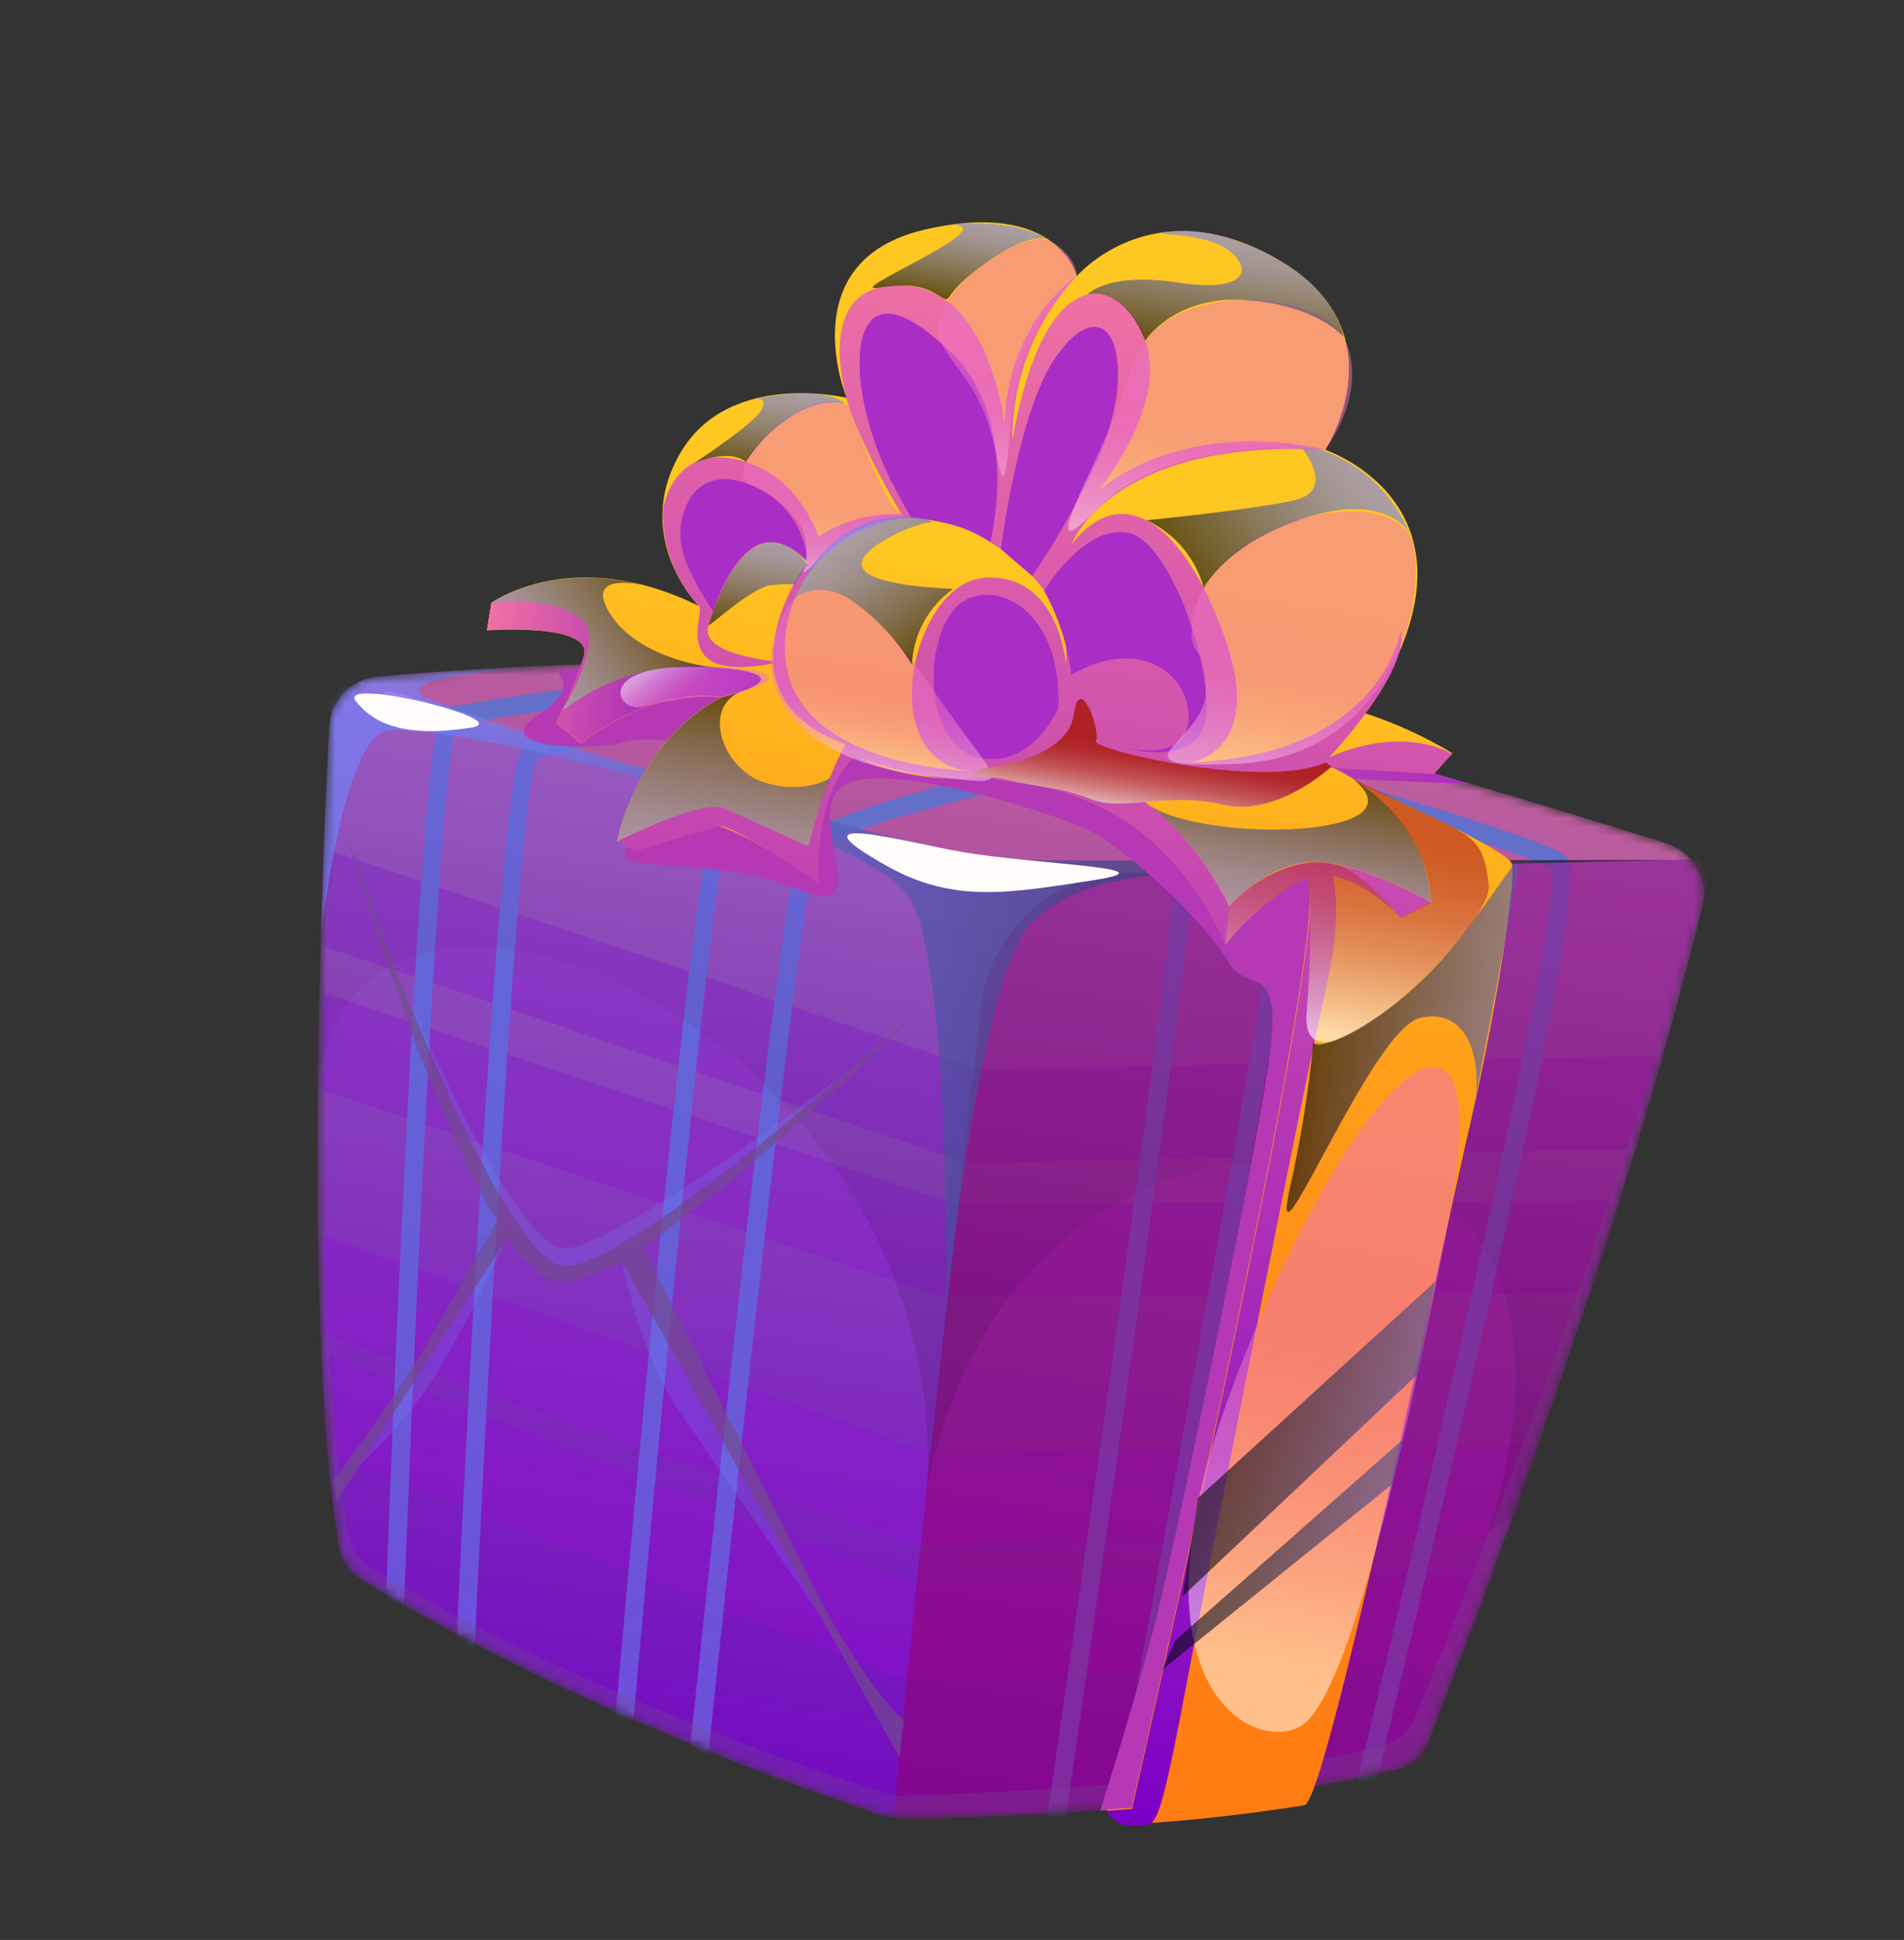 <svg width="213" height="217" viewBox="0 0 213 217" fill="none" xmlns="http://www.w3.org/2000/svg">
<rect x="0" y="0" width="213" height="217" fill="#333333" stroke="none"/>
<g clip-path="url(#clip0_4586_11287)">
<path d="M99.342 96.882C105.901 100.596 111.363 99.512 119.531 98.178C127.7 96.844 113.742 96.639 106.421 95.35C100.982 94.387 89.142 91.088 99.342 96.882Z" fill="#FFDBFB"/>
<path d="M43.029 77.793C41.74 75.755 55.526 81.346 51.74 81.21C47.955 81.074 44.619 80.323 43.029 77.793Z" fill="#FFDBFB"/>
<mask id="mask0_4586_11287" style="mask-type:luminance" maskUnits="userSpaceOnUse" x="35" y="74" width="156" height="130">
<path d="M36.835 81.436C36.029 97.814 33.88 147.423 37.859 172.728C37.997 173.568 38.316 174.369 38.794 175.074C39.271 175.779 39.896 176.372 40.625 176.813C47.088 180.797 66.704 192.121 96.516 202.385C98.812 203.162 101.228 203.524 103.651 203.454C113.21 203.201 139.1 202.14 155.868 198.04C156.771 197.829 157.61 197.403 158.314 196.799C159.017 196.195 159.564 195.43 159.909 194.569C164.246 183.436 181.45 138.428 190.377 101.578C190.771 100.115 190.588 98.557 189.867 97.225C189.146 95.892 187.941 94.887 186.501 94.416C174.534 90.663 143.763 81.227 116.575 74.876L115.544 74.71C110.665 74.471 73.843 72.835 42.181 75.712C40.74 75.838 39.398 76.493 38.411 77.549C37.424 78.606 36.863 79.991 36.835 81.436Z" fill="white"/>
</mask>
<g mask="url(#mask0_4586_11287)">
<g opacity="0.75">
<path d="M36.839 81.411C36.022 97.787 33.885 147.388 37.853 172.69C37.996 173.533 38.319 174.336 38.799 175.043C39.28 175.751 39.907 176.346 40.639 176.789C47.284 180.887 67.803 192.706 98.954 203.134C99.596 203.359 100.273 203.469 100.953 203.457C106.87 203.356 137.051 202.576 155.875 197.994C156.78 197.779 157.619 197.349 158.323 196.742C159.027 196.134 159.574 195.366 159.918 194.502C164.269 183.35 181.458 138.371 190.384 101.532C190.78 100.066 190.598 98.504 189.875 97.169C189.152 95.834 187.943 94.827 186.499 94.358C174.523 90.593 143.772 81.16 116.588 74.853L115.557 74.686C110.656 74.454 73.856 72.811 42.205 75.69C40.761 75.811 39.414 76.463 38.422 77.519C37.431 78.576 36.867 79.963 36.839 81.411Z" fill="url(#paint0_linear_4586_11287)"/>
<mask id="mask1_4586_11287" style="mask-type:luminance" maskUnits="userSpaceOnUse" x="35" y="74" width="156" height="130">
<path d="M36.839 81.401C36.022 97.777 33.885 147.378 37.853 172.681C37.996 173.524 38.319 174.326 38.799 175.033C39.28 175.741 39.907 176.336 40.639 176.779C47.284 180.878 67.803 192.696 98.954 203.124C99.596 203.35 100.273 203.459 100.953 203.447C106.87 203.346 137.051 202.566 155.875 197.984C156.78 197.769 157.619 197.34 158.323 196.732C159.027 196.124 159.574 195.356 159.918 194.492C164.269 183.341 181.458 138.361 190.384 101.522C190.78 100.056 190.598 98.494 189.875 97.159C189.152 95.824 187.943 94.817 186.499 94.348C174.523 90.583 143.772 81.15 116.588 74.843L115.557 74.676C110.656 74.445 73.856 72.801 42.205 75.68C40.761 75.801 39.414 76.453 38.422 77.51C37.431 78.566 36.867 79.953 36.839 81.401Z" fill="white"/>
</mask>
<g mask="url(#mask1_4586_11287)">
<g style="mix-blend-mode:screen" opacity="0.51">
<path d="M101.246 187.635C100.408 187.498 99.587 187.273 98.796 186.964L28.583 159.511L32.366 149.843L102.582 177.276C102.783 177.351 102.997 177.386 103.211 177.378L182.432 175.133C182.804 175.122 183.16 174.983 183.44 174.739C183.721 174.496 183.908 174.162 183.97 173.796C184.01 173.565 183.997 173.329 183.932 173.104C183.868 172.88 183.754 172.673 183.598 172.498C183.45 172.317 183.261 172.172 183.048 172.075C182.834 171.978 182.601 171.932 182.367 171.94L104.088 172.803C102.66 172.831 101.239 172.602 99.893 172.125L25.945 145.538C23.122 144.538 20.777 142.514 19.377 139.866C17.977 137.219 17.624 134.141 18.388 131.245L21.413 119.594C21.831 118.007 22.569 116.523 23.582 115.232C24.594 113.94 25.86 112.87 27.301 112.086C28.746 111.304 30.336 110.827 31.972 110.684C33.609 110.541 35.257 110.735 36.816 111.255L106.443 134.542C106.61 134.596 106.784 134.624 106.958 134.626L192.555 134.289C192.964 134.287 193.357 134.129 193.652 133.846C193.948 133.563 194.124 133.178 194.144 132.769L194.276 129.988C194.286 129.769 194.251 129.55 194.173 129.345C194.095 129.14 193.976 128.952 193.823 128.795C193.67 128.638 193.487 128.513 193.284 128.429C193.081 128.345 192.863 128.304 192.644 128.307L110.109 130.048C108.707 130.07 107.311 129.844 105.987 129.382L23.965 101.712L27.289 91.875L109.349 119.572C109.525 119.632 109.71 119.662 109.895 119.661L192.43 117.92C194.072 117.886 195.703 118.19 197.223 118.814C198.742 119.437 200.117 120.365 201.263 121.542C202.408 122.719 203.3 124.119 203.882 125.654C204.464 127.19 204.724 128.829 204.646 130.469L204.524 133.252C204.384 136.317 203.073 139.212 200.862 141.339C198.651 143.467 195.709 144.665 192.64 144.688L107.054 145.026C105.744 145.036 104.44 144.825 103.2 144.403L33.576 121.094C33.368 121.027 33.149 121.002 32.931 121.021C32.713 121.041 32.502 121.104 32.309 121.207C32.117 121.312 31.947 121.455 31.812 121.627C31.677 121.8 31.578 121.999 31.523 122.212L28.447 133.855C28.343 134.242 28.39 134.654 28.578 135.008C28.766 135.362 29.081 135.632 29.46 135.763L103.422 162.332C103.601 162.393 103.789 162.423 103.978 162.422L182.199 161.591C185.377 161.529 188.45 162.731 190.742 164.934C193.033 167.137 194.356 170.16 194.419 173.338C194.481 176.516 193.279 179.588 191.076 181.88C188.873 184.172 185.85 185.494 182.672 185.557L103.499 187.767C102.745 187.796 101.991 187.752 101.246 187.635Z" fill="#B500E0"/>
</g>
<g style="mix-blend-mode:screen">
<path d="M115.459 214.665L115.729 212.996C122.257 168.482 131.778 101.071 131.288 97.756C130.798 94.441 123.794 88.698 120.695 86.41C107.118 89.281 92.539 93.312 91.339 95.181C89.762 98.394 82.592 163.563 78.173 206.545L78.043 207.804L67.747 204.638L67.818 203.803C70.066 177.729 77.644 92.237 80.389 89.646C82.886 87.279 101.85 82.878 108.873 81.306L107.617 80.045C85.55 80.942 61.839 83.042 60.035 85.045C57.995 88.575 54.404 154.238 52.499 197.499L52.43 198.905L42.536 195.413L42.565 194.646C42.61 194.367 43.575 165.823 44.912 137.592C47.703 79.626 48.954 79.341 50.201 79.088C53.006 78.484 91.545 72.9 93.179 72.668L93.481 74.726C93.092 74.779 56.067 80.153 51.038 81.042C49.058 86.75 46.189 150.89 44.672 193.908L50.504 195.908C51.433 174.781 55.492 87.177 58.451 83.658C61.539 79.927 100.266 78.223 108.024 77.922L108.492 77.903L112.965 82.549L111.146 82.942C100.734 85.204 83.626 89.44 81.795 91.153C79.918 94.456 73.687 159.638 69.924 203.139L76.2 205.073C78.364 184.357 87.435 97.415 89.594 94.063C91.887 90.479 115.927 85.291 120.721 84.289L121.181 84.194L121.548 84.475C122.672 85.302 132.541 92.682 133.308 97.427C134.002 101.769 120.517 194.427 118.024 211.622L123.248 209.854C130.328 171.87 143.506 99.889 143.486 95.043C143.472 90.483 132.309 84.956 128.001 83.213L128.675 81.207C133.03 82.397 171.294 92.907 174.932 95.588C175.971 96.359 177.771 97.655 163.973 157.183C157.249 186.289 149.986 215.455 149.917 215.75L147.885 215.242C159.016 170.511 174.932 102.589 173.517 97.147C170.833 95.497 153.339 90.28 137.956 85.943C141.867 88.436 145.494 91.645 145.547 94.985C145.588 101.273 125.998 206.322 125.158 210.797L125.061 211.395L115.459 214.665Z" fill="#7483FB"/>
</g>
</g>
</g>
<path style="mix-blend-mode:multiply" opacity="0.33" d="M191.658 96.075L111.496 97.987L37.164 76.266C37.164 76.266 32.832 146.186 38.298 175.379C38.298 175.379 60.95 190.62 99.921 203.57C99.921 203.57 112.219 203.443 126.568 202.272C137.639 201.365 149.972 199.847 158.834 197.293C158.834 197.293 181.959 139.271 191.643 96.104L191.658 96.075Z" fill="url(#paint1_linear_4586_11287)"/>
<g style="mix-blend-mode:multiply" opacity="0.48">
<path d="M191.659 96.074L126.01 97.636C121.953 97.763 118.077 99.347 115.093 102.098C112.108 104.849 110.214 108.583 109.756 112.616C107.221 134.129 102.67 173.864 99.926 203.539C99.926 203.539 112.224 203.411 126.574 202.241C137.644 201.333 149.977 199.816 158.839 197.261C158.839 197.261 181.966 139.23 191.649 96.072L191.659 96.074Z" fill="#970060"/>
</g>
<g style="mix-blend-mode:multiply" opacity="0.29">
<path d="M186.49 94.422C182.827 93.269 177.429 91.593 170.843 89.62C177.347 91.58 182.743 93.266 186.365 94.412C187.803 94.872 189.001 95.881 189.7 97.22C190.398 98.558 190.54 100.118 190.095 101.561C180.451 137.809 162.75 181.373 158.33 192.037C157.973 192.869 157.425 193.605 156.731 194.186C156.036 194.766 155.214 195.175 154.332 195.378C136.007 199.818 106.59 200.711 100.826 200.848C100.164 200.846 99.507 200.74 98.878 200.533C68.426 190.694 48.238 179.436 41.721 175.528C41.002 175.107 40.382 174.535 39.905 173.852C39.428 173.168 39.104 172.39 38.956 171.57C34.7 146.993 36.35 98.053 37.048 81.627C37.07 80.194 37.619 78.82 38.589 77.766C39.559 76.712 40.882 76.051 42.308 75.91C74.093 72.989 111.005 74.597 115.906 74.829L116.668 74.952L116.576 74.937L115.545 74.771C110.644 74.539 73.844 72.895 42.192 75.775C40.761 75.897 39.424 76.541 38.437 77.584C37.449 78.628 36.879 79.998 36.836 81.434C36.019 97.809 33.882 147.41 37.851 172.713C37.993 173.556 38.316 174.359 38.797 175.066C39.277 175.773 39.905 176.369 40.636 176.812C47.281 180.91 67.801 192.729 98.951 203.157C99.593 203.382 100.27 203.491 100.95 203.48C106.868 203.379 137.048 202.599 155.872 198.017C156.777 197.802 157.617 197.372 158.321 196.764C159.024 196.157 159.572 195.388 159.916 194.525C164.267 183.373 181.456 138.394 190.381 101.555C190.765 100.094 190.576 98.541 189.853 97.215C189.129 95.889 187.926 94.89 186.49 94.422Z" fill="#724C8D"/>
</g>
<path style="mix-blend-mode:color-dodge" opacity="0.11" d="M103.683 166.421C103.683 166.421 109.257 129.251 145.161 129.83C181.333 130.388 166.538 171.355 166.538 171.355L169.18 169.731C176.574 149.173 186.271 120.188 191.665 96.039L111.5 97.973L37.167 76.251C37.167 76.251 35.809 98.134 35.566 122.406C37.769 85.94 106.745 114.241 103.683 166.421Z" fill="url(#paint2_linear_4586_11287)"/>
<path style="mix-blend-mode:color-dodge" opacity="0.69" d="M102.011 100.871C106.452 109.837 105.837 146.751 105.837 146.751C105.837 146.751 109.671 107.978 115.667 102.941C120.156 99.182 124.746 97.672 138.484 97.343L186.733 96.195C186.733 96.195 120.421 96.296 112.768 96.212C105.115 96.127 49.674 79.807 47.141 77.684C44.607 75.561 60.329 74.602 61.502 74.538C55.042 74.794 48.496 75.185 42.152 75.767C40.727 75.899 39.399 76.548 38.42 77.592C37.441 78.636 36.878 80.002 36.837 81.433C36.564 86.528 36.178 94.937 35.876 104.85C35.889 104.767 38.099 84.556 42.62 81.966C46.805 79.565 97.663 92.11 102.011 100.871Z" fill="url(#paint3_linear_4586_11287)"/>
</g>
<g style="mix-blend-mode:multiply" opacity="0.67">
<path d="M55.609 136.564C47.018 122.655 38.762 93.455 38.762 93.455C38.762 93.455 52.004 132.111 60.644 140.223L60.911 140.467C61.54 141.115 62.376 141.523 63.273 141.621C71.278 141.497 103.192 112.519 103.192 112.519C103.192 112.519 84.797 131.066 71.872 139.457L86.148 167.79L92.264 179.935C95.237 185.164 98.623 190.322 101.129 192.419L100.627 196.568L69.632 141.21L67.701 141.839C66.263 142.662 64.679 143.196 63.037 143.412C61.15 143.509 59.081 141.715 56.924 138.638L56.755 138.505L37.67 167.865L37.328 165.599C37.328 165.599 44.691 155.633 48.291 149.394L55.609 136.564Z" fill="#724C8D"/>
</g>
<g style="mix-blend-mode:color-dodge" opacity="0.23">
<path d="M63.276 141.623C62.378 141.526 61.542 141.117 60.913 140.469L60.646 140.225C55.963 135.83 49.827 122.106 45.244 110.748C45.565 111.509 57.544 139.332 63.012 139.656C68.48 139.979 94.651 119.971 94.827 119.862C84.851 128.391 68.608 141.544 63.276 141.623Z" fill="#7483FB"/>
</g>
<g style="mix-blend-mode:color-dodge" opacity="0.23">
<path d="M69.635 141.211L91.673 180.538C91.673 180.538 80.516 164.511 75.978 157.845C71.439 151.179 69.635 141.211 69.635 141.211Z" fill="#7483FB"/>
</g>
<g style="mix-blend-mode:color-dodge" opacity="0.23">
<path d="M56.496 138.873C56.496 138.873 52.794 147.053 49.076 153.241C46.689 157.139 43.749 160.672 40.349 163.727L56.496 138.873Z" fill="#7483FB"/>
</g>
<path style="mix-blend-mode:multiply" d="M64.904 74.738C59.012 74.949 66.669 75.732 60.368 79.842C54.067 83.953 66.738 83.939 69.957 83C73.175 82.06 79.552 83.694 79.552 83.694C79.552 83.694 73.501 91.43 70.37 94.71C67.238 97.989 79.592 95.555 88.92 99.347C98.247 103.139 90.618 92.959 93.611 88.578C96.603 84.197 116.778 90.62 121.423 92.703C126.067 94.786 135.355 103.732 137.416 107.597C139.477 111.463 143.777 106.648 141.881 119.232C139.984 131.817 131.327 173.67 128.926 182.704C126.524 191.739 123.088 202.53 123.088 202.53L127.2 202.212L151.578 112.361L151.422 87.156L164.331 87.698L160.45 86.521L153.704 84.617C150.801 83.799 98.577 69.954 98.577 69.954L64.904 74.738Z" fill="url(#paint4_linear_4586_11287)"/>
<path d="M169.138 96.652C168.908 95.462 160.252 91.303 152.228 87.69C151.192 86.947 150.083 86.311 148.918 85.791L160.438 86.49L162.471 84.248C159.408 82.399 156.145 80.903 152.744 79.789C168.078 56.887 148.253 50.32 148.253 50.32C148.253 50.32 156.924 37.043 142.912 28.994C128.9 20.945 120.46 30.896 120.46 30.896C120.46 30.896 118.398 22.198 103.408 25.697C88.418 29.197 94.711 44.501 94.711 44.501C94.711 44.501 81.48 41.305 76.061 50.75C70.643 60.196 78.174 67.779 78.174 67.779C64.102 60.82 54.966 67.423 54.966 67.423L54.466 70.515C54.466 70.515 66.315 69.638 65.338 73.329C64.568 75.926 63.515 78.43 62.196 80.795L64.983 83.181C73.67 76.474 80.627 77.99 80.627 77.99C71.049 83.136 69.014 94.09 69.014 94.09L71.163 95.125L80.363 92.382C80.363 92.382 83.769 93.228 91.45 98.636C91.45 98.636 91.008 88.286 95.653 84.606C95.653 84.606 102.509 87.987 109.576 86.856L109.648 86.868L113.338 87.464C131.484 89.297 137.076 105.672 137.076 105.672C137.076 105.672 141.943 99.574 146.226 98.13C149.485 101.914 126.593 202.2 126.593 202.2L123.821 202.407C124.036 202.855 124.359 203.242 124.76 203.536C125.16 203.829 125.627 204.019 126.119 204.09C132.761 203.704 139.379 202.98 145.948 201.923C148.475 201.274 161.532 138.22 164.366 126.178C167.201 114.137 169.59 98.893 169.138 96.652Z" fill="url(#paint5_linear_4586_11287)"/>
<path style="mix-blend-mode:multiply" d="M79.671 74.605C73.667 74.07 67.681 75.813 62.903 79.488C62.903 79.488 67.889 71.538 65.032 69.257C61.39 66.405 54.969 67.398 54.969 67.398L54.469 70.49C54.469 70.49 66.318 69.613 65.341 73.304C64.572 75.901 63.518 78.405 62.199 80.77L64.986 83.156C73.673 76.449 80.63 77.964 80.63 77.964C82.95 77.483 89.969 75.402 79.671 74.605Z" fill="url(#paint6_linear_4586_11287)"/>
<path style="mix-blend-mode:multiply" d="M160.107 100.946C160.107 100.946 152.465 96.475 147.189 96.468C146.343 96.474 145.502 96.594 144.688 96.826C141.955 97.716 139.489 99.277 137.514 101.366C137.514 101.366 131.465 87.825 119.852 86.329C119.852 86.329 121.917 84.738 122.114 83.522C122.114 83.522 136.381 90.777 148.889 85.882L160.409 86.581L162.442 84.34C162.442 84.34 157.212 80.978 148.722 84.692C148.722 84.692 157.737 75.172 156.68 70.591C156.68 70.591 154.557 84.514 133.069 85.293C133.069 85.293 141.328 84.311 137.259 72.063C133.189 59.815 126.045 52.918 119.854 60.928C119.854 60.928 124.22 49.028 148.207 50.324C148.207 50.324 133.671 46.304 122.897 54.863C122.897 54.863 130.414 45.778 128.241 38.479C126.069 31.18 117.118 27.671 113.251 49.18C113.251 42.399 115.817 35.87 120.434 30.904C120.434 30.904 112.834 35.724 112.37 47.366C112.37 47.366 110.715 32.939 101.719 32.003C92.722 31.067 93.405 39.669 94.685 44.508C95.965 49.347 100.84 57.527 100.84 57.527C97.557 57.36 94.305 58.237 91.552 60.034C91.552 60.034 89.36 52.785 82.201 51.342C75.531 50.021 74.293 56.176 74.154 57.032C74.07 60.999 75.506 64.848 78.168 67.79C79.101 68.237 74.453 76.517 86.49 74.211C86.755 77.67 88.777 81.127 94.549 83.233C92.715 86.857 91.341 90.695 90.46 94.66C90.46 94.66 83.616 91.597 81.098 90.429C78.579 89.26 69.049 94.118 69.049 94.118L71.197 95.153L80.397 92.41C81.983 92.148 91.484 98.664 91.484 98.664C91.484 98.664 90.905 88.704 95.689 84.623C95.689 84.623 104.28 88 109.612 86.874L113.374 87.481C131.479 89.308 137.07 105.683 137.07 105.683C139.052 103.28 141.355 101.161 143.915 99.387C144.281 99.15 144.665 98.937 145.076 98.749L145.137 98.759C145.505 98.574 145.884 98.413 146.273 98.277C149.532 102.06 126.64 202.346 126.64 202.346L123.868 202.553C124.083 203.001 124.406 203.388 124.806 203.682C125.207 203.975 125.674 204.166 126.165 204.236C126.876 204.25 127.588 204.22 128.295 204.147C129.607 204.073 130.336 201.135 133.138 186.285C135.94 171.436 146.006 120.801 148.336 110.57C150.016 103.186 149.466 99.522 149.036 97.993C152.963 98.628 156.735 102.706 156.735 102.706L160.107 100.946ZM86.507 73.971C84.225 73.697 78.251 72.71 79.274 69.915C79.274 69.915 83.494 54.924 90.325 62.849C90.325 62.849 86.214 68.392 86.507 73.971ZM110.119 64.631C101.786 65.22 97.5 86.111 109.19 86.276C109.19 86.276 87.344 86.066 87.802 72.044C88.126 62.452 98.382 53.957 109.467 59.894C120.553 65.831 119.245 74.249 119.245 74.249C119.245 74.249 118.45 64.053 110.119 64.631Z" fill="url(#paint7_linear_4586_11287)"/>
<g style="mix-blend-mode:multiply">
<path d="M101.969 57.934C101.969 57.934 107.426 58.193 110.778 60.617C110.778 60.617 114.277 47.339 106.63 39.695C98.982 32.05 95.638 34.682 96.245 42.31C96.853 49.938 101.969 57.934 101.969 57.934Z" fill="#AA2EC5"/>
</g>
<g style="mix-blend-mode:multiply">
<path d="M111.978 61.44C111.978 61.44 113.888 45.96 118.116 39.949C122.345 33.938 125.82 36.383 124.879 44.299C123.938 52.216 115.48 64.438 115.48 64.438L111.978 61.44Z" fill="#AA2EC5"/>
</g>
<g style="mix-blend-mode:multiply">
<path d="M116.823 66.068C116.823 66.068 121.176 58.766 126.12 59.586C131.063 60.407 136.034 75.782 134.787 80.816C133.539 85.849 126.001 83.678 126.001 83.678C126.001 83.678 132.773 85.291 132.965 80.436C133.158 75.582 127.65 70.99 119.87 75.486C119.456 72.183 118.422 68.988 116.823 66.068Z" fill="#AA2EC5"/>
</g>
<g style="mix-blend-mode:multiply">
<path d="M79.78 68.376C79.78 68.376 83.418 55.681 90.329 62.847C90.188 60.947 89.51 59.127 88.373 57.599C87.236 56.07 85.688 54.897 83.908 54.217C77.646 51.745 75.755 57.425 76.171 60.675C76.586 63.925 79.78 68.376 79.78 68.376Z" fill="#AA2EC5"/>
</g>
<g style="mix-blend-mode:multiply">
<path d="M118.371 79.257C118.371 79.257 115.58 85.859 109.681 84.8C103.782 83.741 103.115 73.079 106.491 68.486C109.867 63.892 118.995 67.344 118.371 79.257Z" fill="#AA2EC5"/>
</g>
<g style="mix-blend-mode:multiply">
<path d="M110.009 44.968C109.254 42.998 108.105 41.204 106.631 39.695C98.973 32.049 95.639 34.682 96.246 42.31C96.744 46.5 97.997 50.565 99.944 54.308C96.144 44.578 107.41 39.652 110.009 44.968Z" fill="#AA2EC5"/>
</g>
<g style="mix-blend-mode:multiply">
<path d="M122.367 52.332C123.6 49.786 124.455 47.075 124.905 44.282C125.846 36.365 122.35 33.918 118.142 39.932C113.934 45.946 111.98 61.44 111.98 61.44C111.98 61.44 114.626 51.61 119.675 48.312C124.723 45.014 122.412 52.181 122.367 52.332Z" fill="#AA2EC5"/>
</g>
<g style="mix-blend-mode:multiply">
<path d="M128.471 67.348C131.675 67.157 133.479 71.171 134.42 74.316C133.119 68.035 129.61 60.172 126.12 59.586C121.173 58.787 116.823 66.068 116.823 66.068C118.422 68.988 119.456 72.183 119.87 75.486C119.87 75.486 123.269 67.67 128.471 67.348Z" fill="#AA2EC5"/>
</g>
<g style="mix-blend-mode:multiply">
<path d="M90.327 62.846C90.187 60.946 89.508 59.126 88.371 57.598C87.235 56.069 85.686 54.896 83.907 54.215C78.698 52.157 76.521 55.75 76.172 58.888C78.69 56.333 88.294 59.398 90.327 62.846Z" fill="#AA2EC5"/>
</g>
<g style="mix-blend-mode:multiply">
<path d="M106.493 68.486C103.673 72.26 103.683 80.246 107.116 83.476C102.637 78.015 114.248 69.189 118.374 78.665C118.664 67.249 109.833 63.981 106.493 68.486Z" fill="#AA2EC5"/>
</g>
<path style="mix-blend-mode:multiply" opacity="0.51" d="M86.733 70.946C89.278 62.464 96.021 64.907 104.089 76.755C112.157 88.602 114.473 87.95 103.261 86.72C92.049 85.49 84.23 79.298 86.733 70.946Z" fill="url(#paint8_linear_4586_11287)"/>
<path style="mix-blend-mode:multiply" opacity="0.51" d="M133.324 70.175C134.14 57.997 157.167 52.793 158.251 61.598C159.334 70.402 153.66 84.766 138.43 85.435C123.199 86.104 134.975 83.058 134.894 77.281C134.812 71.504 133.076 73.868 133.324 70.175Z" fill="url(#paint9_linear_4586_11287)"/>
<path style="mix-blend-mode:multiply" opacity="0.51" d="M126.252 41.965C128.777 30.794 147.772 32.087 150.469 38.043C153.165 43.999 148.202 50.367 148.202 50.367C148.202 50.367 131.324 48.274 122.823 56.904C114.321 65.534 124.609 49.251 126.252 41.965Z" fill="url(#paint10_linear_4586_11287)"/>
<path style="mix-blend-mode:multiply" opacity="0.51" d="M105.353 38.51C102.385 33.451 114.587 25.282 117.549 26.977C120.511 28.671 120.477 30.908 120.477 30.908C117.096 33.991 114.753 38.045 113.769 42.514C112.478 49.517 112.818 57.557 111.405 50.592C109.993 43.627 107.388 42.011 105.353 38.51Z" fill="url(#paint11_linear_4586_11287)"/>
<path style="mix-blend-mode:multiply" opacity="0.51" d="M83.909 54.213C80.19 52.555 90.533 42.277 94.963 45.425C94.963 45.425 99.017 56.983 100.846 57.511C102.675 58.039 97.347 57.76 91.798 62.521C86.249 67.282 95.759 59.608 83.909 54.213Z" fill="url(#paint12_linear_4586_11287)"/>
<path style="mix-blend-mode:color-dodge" opacity="0.6" d="M98.38 32.172C93.741 32.935 112.658 25.227 106.465 25.135C106.465 25.135 113.06 24.245 117.258 26.795C117.258 26.795 115.499 25.77 110.447 29.29C105.394 32.809 106.522 33.943 105.4 33.296C104.278 32.65 102.962 31.432 98.38 32.172Z" fill="url(#paint13_linear_4586_11287)"/>
<path style="mix-blend-mode:color-dodge" opacity="0.6" d="M121.649 32.946C121.649 32.946 125.505 31.666 128.116 38.084C128.116 38.084 131.458 32.977 139.421 33.566C147.384 34.155 150.297 37.661 150.297 37.661C150.297 37.661 149.571 32.795 143.208 29.176C136.845 25.556 132.385 25.608 130.401 25.974C128.417 26.341 134.336 25.902 137.225 27.849C140.115 29.797 139.865 32.844 131.858 31.614C123.851 30.383 121.649 32.946 121.649 32.946Z" fill="url(#paint14_linear_4586_11287)"/>
<path style="mix-blend-mode:color-dodge" opacity="0.6" d="M77.736 51.755C77.736 51.755 84.409 47.367 85.209 45.825C86.008 44.283 84.437 44.643 84.437 44.643C84.437 44.643 91.833 42.919 94.507 45.149C94.507 45.149 91.876 44.354 88.42 46.629C86.409 47.918 84.713 49.642 83.459 51.676C83.459 51.676 81.976 50.124 77.736 51.755Z" fill="url(#paint15_linear_4586_11287)"/>
<path style="mix-blend-mode:color-dodge" opacity="0.6" d="M106.632 65.863C106.632 65.863 97.581 65.659 96.505 63.549C95.429 61.44 102.533 58.443 104.09 58.43C105.646 58.417 94.156 54.329 88.876 66.98C88.876 66.98 91.473 64.386 95.719 67.494C98.253 69.337 100.393 71.667 102.014 74.349C102.088 72.676 102.543 71.043 103.343 69.573C104.143 68.102 105.268 66.834 106.632 65.863Z" fill="url(#paint16_linear_4586_11287)"/>
<path style="mix-blend-mode:color-dodge" opacity="0.6" d="M79.277 69.899C79.141 70.353 84.069 65.64 86.344 65.437C88.619 65.233 88.874 65.422 88.874 65.422L90.292 63.188C89.886 62.439 89.289 61.812 88.562 61.367C87.836 60.923 87.005 60.678 86.154 60.658C83.322 60.708 80.811 64.86 79.277 69.899Z" fill="url(#paint17_linear_4586_11287)"/>
<path style="mix-blend-mode:color-dodge" opacity="0.6" d="M128.281 58.193C128.281 58.193 139.768 57.067 144.702 55.982C149.636 54.898 145.646 50.139 145.646 50.139L147.736 50.297C149.976 51.065 152.027 52.302 153.751 53.927C155.474 55.551 156.831 57.525 157.73 59.717C157.73 59.717 155.318 55.012 146.239 57.859C137.16 60.707 134.669 65.782 134.669 65.782C134.221 64.128 133.417 62.592 132.314 61.281C131.21 59.971 129.834 58.916 128.281 58.193Z" fill="url(#paint18_linear_4586_11287)"/>
<path style="mix-blend-mode:color-dodge" opacity="0.6" d="M81.097 90.439C83.615 91.607 90.46 94.67 90.46 94.67C91.035 92.054 91.845 89.495 92.88 87.024C92.88 87.024 90.09 88.91 85.552 87.542C81.014 86.174 78.408 79.397 82.758 77.414C81.975 77.679 81.168 77.898 80.617 78.031C71.04 83.177 69.005 94.132 69.005 94.132C69.005 94.132 78.587 89.282 81.097 90.439Z" fill="url(#paint19_linear_4586_11287)"/>
<path style="mix-blend-mode:color-dodge" opacity="0.6" d="M54.964 67.427C54.964 67.427 61.385 66.434 65.027 69.286C67.889 71.535 62.898 79.517 62.898 79.517C67.676 75.842 73.662 74.099 79.666 74.634C79.666 74.634 71.671 73.849 68.334 68.784C65.556 64.507 70.145 65.1 71.716 65.396C61.393 62.85 54.964 67.427 54.964 67.427Z" fill="url(#paint20_linear_4586_11287)"/>
<path style="mix-blend-mode:color-dodge" opacity="0.6" d="M128.733 90.158C132.432 93.197 135.425 97.004 137.505 101.316C137.505 101.316 141.903 96.411 147.179 96.418C152.455 96.425 160.111 100.94 160.111 100.94C159.68 93.468 154.515 89.112 151.368 87.123C159.623 93.819 134.913 94.256 128.733 90.158Z" fill="url(#paint21_linear_4586_11287)"/>
<path style="mix-blend-mode:multiply" opacity="0.51" d="M71.917 79.048C69.029 79.776 66.721 74.75 76.496 74.596C86.272 74.441 87.94 75.768 84.18 76.98C83.036 77.419 81.859 77.767 80.66 78.018C80.66 78.018 78.025 77.507 71.917 79.048Z" fill="url(#paint22_linear_4586_11287)"/>
<path style="mix-blend-mode:multiply" d="M110.264 85.918C110.264 85.918 119.426 84.977 120.107 79.979C120.787 74.981 123.188 81.915 122.599 82.878C122.01 83.84 141.356 88.394 148.309 85.288L148.931 85.759C148.931 85.759 142.846 91.48 136.728 90.005C130.611 88.53 125.702 90.835 122.023 89.384C118.345 87.933 116.859 88.232 112.848 87.266C109.197 86.433 106.548 87.252 110.264 85.918Z" fill="url(#paint23_linear_4586_11287)"/>
<path style="mix-blend-mode:multiply" opacity="0.61" d="M151.366 87.124C151.366 87.124 159.738 91.988 160.116 100.9L156.663 102.637C156.663 102.637 152.42 97.287 149.039 96.614C145.658 95.941 141.045 97.522 137.523 101.32L137.073 105.678C139.559 102.555 142.679 99.996 146.228 98.169C146.228 98.169 147.08 101.997 146.177 113.273C145.275 124.548 166.937 103.779 166.54 99.104C166.143 94.429 164.878 93.622 160.929 91.747C156.981 89.871 151.366 87.124 151.366 87.124Z" fill="url(#paint24_linear_4586_11287)"/>
<path style="mix-blend-mode:multiply" opacity="0.51" d="M137.572 155.979C151.199 119.106 168.011 105.643 162.077 136.399C156.144 167.155 150.831 187.795 146.316 192.438C141.801 197.08 124.93 190.166 137.572 155.979Z" fill="url(#paint25_linear_4586_11287)"/>
<path style="mix-blend-mode:color-dodge" opacity="0.6" d="M146.947 116.416C146.596 118.126 155.753 114.667 163.268 105.01C170.782 95.353 170.347 93.337 168.917 102.053C167.487 110.768 163.625 129.824 164.826 124.223C166.027 118.622 164.233 112.579 158.833 113.864C153.433 115.148 141.962 143.92 144.238 133.173C145.49 127.65 146.395 122.053 146.947 116.416Z" fill="url(#paint26_linear_4586_11287)"/>
<path style="mix-blend-mode:color-dodge" opacity="0.6" d="M134.055 167.529L160.537 143.373L158.552 153.754L132.267 178.587L134.055 167.529Z" fill="url(#paint27_linear_4586_11287)"/>
<path style="mix-blend-mode:color-dodge" opacity="0.6" d="M131.475 183.5L156.934 161.029L155.758 166.01L130.051 186.749L131.475 183.5Z" fill="url(#paint28_linear_4586_11287)"/>
<path d="M99.307 96.915C106.747 101.068 112.985 99.898 122.324 98.457C131.662 97.016 115.749 96.739 107.431 95.267C101.19 94.164 87.775 90.472 99.307 96.915Z" fill="#FFFCFB"/>
<path d="M39.807 78.423C37.607 75.614 58.031 80.564 52.694 81.394C47.357 82.223 42.507 81.936 39.807 78.423Z" fill="#FFFCFB"/>
</g>
<defs>
<linearGradient id="paint0_linear_4586_11287" x1="95.634" y1="202.735" x2="116.303" y2="74.849" gradientUnits="userSpaceOnUse">
<stop offset="0.01" stop-color="#7B00C6"/>
<stop offset="1" stop-color="#EF71C3"/>
</linearGradient>
<linearGradient id="paint1_linear_4586_11287" x1="94.545" y1="209.089" x2="116.187" y2="75.184" gradientUnits="userSpaceOnUse">
<stop stop-color="#8800FC"/>
<stop offset="1" stop-color="#4E78F1"/>
</linearGradient>
<linearGradient id="paint2_linear_4586_11287" x1="96.617" y1="196.274" x2="115.555" y2="79.096" gradientUnits="userSpaceOnUse">
<stop offset="0.41"/>
<stop offset="0.45" stop-color="#100615"/>
<stop offset="0.61" stop-color="#4F1C65"/>
<stop offset="0.75" stop-color="#812EA6"/>
<stop offset="0.86" stop-color="#A53AD4"/>
<stop offset="0.95" stop-color="#BC42F0"/>
<stop offset="1" stop-color="#C445FB"/>
</linearGradient>
<linearGradient id="paint3_linear_4586_11287" x1="325.178" y1="149.682" x2="37.334" y2="103.161" gradientUnits="userSpaceOnUse">
<stop offset="0.48"/>
<stop offset="0.51" stop-color="#0A0B15"/>
<stop offset="0.65" stop-color="#2F3565"/>
<stop offset="0.77" stop-color="#4D56A6"/>
<stop offset="0.88" stop-color="#626FD4"/>
<stop offset="0.95" stop-color="#6F7DF0"/>
<stop offset="1" stop-color="#7483FB"/>
</linearGradient>
<linearGradient id="paint4_linear_4586_11287" x1="226.817" y1="154.977" x2="45.979" y2="125.75" gradientUnits="userSpaceOnUse">
<stop stop-color="#7B00C6"/>
<stop offset="0.47" stop-color="#B539B5"/>
</linearGradient>
<linearGradient id="paint5_linear_4586_11287" x1="94.577" y1="192.224" x2="122.85" y2="17.291" gradientUnits="userSpaceOnUse">
<stop stop-color="#FF7C13"/>
<stop offset="0.15" stop-color="#FF8214"/>
<stop offset="0.34" stop-color="#FF9117"/>
<stop offset="0.56" stop-color="#FFAB1C"/>
<stop offset="0.74" stop-color="#FFC721"/>
</linearGradient>
<linearGradient id="paint6_linear_4586_11287" x1="53.915" y1="73.922" x2="84.657" y2="78.89" gradientUnits="userSpaceOnUse">
<stop stop-color="#EF71A4"/>
<stop offset="0.29" stop-color="#D153AD"/>
<stop offset="0.94" stop-color="#8308C4"/>
<stop offset="1" stop-color="#7B00C6"/>
</linearGradient>
<linearGradient id="paint7_linear_4586_11287" x1="97.652" y1="199.543" x2="124.794" y2="31.608" gradientUnits="userSpaceOnUse">
<stop stop-color="#7B00C6"/>
<stop offset="0.06" stop-color="#8308C4"/>
<stop offset="0.71" stop-color="#D153AD"/>
<stop offset="1" stop-color="#EF71A4"/>
</linearGradient>
<linearGradient id="paint8_linear_4586_11287" x1="97.2" y1="88.627" x2="100.198" y2="70.077" gradientUnits="userSpaceOnUse">
<stop offset="0.05" stop-color="white"/>
<stop offset="0.07" stop-color="#FEF8FC"/>
<stop offset="0.19" stop-color="#F9C8E8"/>
<stop offset="0.31" stop-color="#F5A2D8"/>
<stop offset="0.42" stop-color="#F187CC"/>
<stop offset="0.51" stop-color="#F077C5"/>
<stop offset="0.59" stop-color="#EF71C3"/>
</linearGradient>
<linearGradient id="paint9_linear_4586_11287" x1="141.692" y1="92.339" x2="146.644" y2="61.7" gradientUnits="userSpaceOnUse">
<stop offset="0.05" stop-color="white"/>
<stop offset="0.07" stop-color="#FEF8FC"/>
<stop offset="0.19" stop-color="#F9C8E8"/>
<stop offset="0.31" stop-color="#F5A2D8"/>
<stop offset="0.42" stop-color="#F187CC"/>
<stop offset="0.51" stop-color="#F077C5"/>
<stop offset="0.59" stop-color="#EF71C3"/>
</linearGradient>
<linearGradient id="paint10_linear_4586_11287" x1="133.152" y1="64.834" x2="137.761" y2="36.317" gradientUnits="userSpaceOnUse">
<stop offset="0.05" stop-color="white"/>
<stop offset="0.07" stop-color="#FEF8FC"/>
<stop offset="0.19" stop-color="#F9C8E8"/>
<stop offset="0.31" stop-color="#F5A2D8"/>
<stop offset="0.42" stop-color="#F187CC"/>
<stop offset="0.51" stop-color="#F077C5"/>
<stop offset="0.59" stop-color="#EF71C3"/>
</linearGradient>
<linearGradient id="paint11_linear_4586_11287" x1="108.567" y1="59.122" x2="112.862" y2="32.553" gradientUnits="userSpaceOnUse">
<stop offset="0.05" stop-color="white"/>
<stop offset="0.07" stop-color="#FEF8FC"/>
<stop offset="0.19" stop-color="#F9C8E8"/>
<stop offset="0.31" stop-color="#F5A2D8"/>
<stop offset="0.42" stop-color="#F187CC"/>
<stop offset="0.51" stop-color="#F077C5"/>
<stop offset="0.59" stop-color="#EF71C3"/>
</linearGradient>
<linearGradient id="paint12_linear_4586_11287" x1="90.21" y1="67.372" x2="93.317" y2="48.151" gradientUnits="userSpaceOnUse">
<stop offset="0.05" stop-color="white"/>
<stop offset="0.07" stop-color="#FEF8FC"/>
<stop offset="0.19" stop-color="#F9C8E8"/>
<stop offset="0.31" stop-color="#F5A2D8"/>
<stop offset="0.42" stop-color="#F187CC"/>
<stop offset="0.51" stop-color="#F077C5"/>
<stop offset="0.59" stop-color="#EF71C3"/>
</linearGradient>
<linearGradient id="paint13_linear_4586_11287" x1="106.766" y1="33.676" x2="108.245" y2="24.524" gradientUnits="userSpaceOnUse">
<stop/>
<stop offset="0.13" stop-color="#13162A"/>
<stop offset="0.37" stop-color="#353C73"/>
<stop offset="0.59" stop-color="#505BAD"/>
<stop offset="0.77" stop-color="#6471D8"/>
<stop offset="0.91" stop-color="#707EF1"/>
<stop offset="1" stop-color="#7483FB"/>
</linearGradient>
<linearGradient id="paint14_linear_4586_11287" x1="135.33" y1="39.25" x2="137.404" y2="26.419" gradientUnits="userSpaceOnUse">
<stop/>
<stop offset="0.13" stop-color="#13162A"/>
<stop offset="0.37" stop-color="#353C73"/>
<stop offset="0.59" stop-color="#505BAD"/>
<stop offset="0.77" stop-color="#6471D8"/>
<stop offset="0.91" stop-color="#707EF1"/>
<stop offset="1" stop-color="#7483FB"/>
</linearGradient>
<linearGradient id="paint15_linear_4586_11287" x1="85.393" y1="52.993" x2="86.957" y2="43.316" gradientUnits="userSpaceOnUse">
<stop/>
<stop offset="0.13" stop-color="#13162A"/>
<stop offset="0.37" stop-color="#353C73"/>
<stop offset="0.59" stop-color="#505BAD"/>
<stop offset="0.77" stop-color="#6471D8"/>
<stop offset="0.91" stop-color="#707EF1"/>
<stop offset="1" stop-color="#7483FB"/>
</linearGradient>
<linearGradient id="paint16_linear_4586_11287" x1="94.459" y1="59.782" x2="103.964" y2="72.951" gradientUnits="userSpaceOnUse">
<stop stop-color="#7483FB"/>
<stop offset="0.09" stop-color="#707EF1"/>
<stop offset="0.23" stop-color="#6471D8"/>
<stop offset="0.41" stop-color="#505BAD"/>
<stop offset="0.63" stop-color="#353C73"/>
<stop offset="0.87" stop-color="#13162A"/>
<stop offset="1"/>
</linearGradient>
<linearGradient id="paint17_linear_4586_11287" x1="84.094" y1="70.72" x2="85.741" y2="60.528" gradientUnits="userSpaceOnUse">
<stop/>
<stop offset="0.13" stop-color="#13162A"/>
<stop offset="0.37" stop-color="#353C73"/>
<stop offset="0.59" stop-color="#505BAD"/>
<stop offset="0.77" stop-color="#6471D8"/>
<stop offset="0.91" stop-color="#707EF1"/>
<stop offset="1" stop-color="#7483FB"/>
</linearGradient>
<linearGradient id="paint18_linear_4586_11287" x1="152.677" y1="51.984" x2="133.69" y2="65.687" gradientUnits="userSpaceOnUse">
<stop stop-color="#7483FB"/>
<stop offset="0.09" stop-color="#707EF1"/>
<stop offset="0.23" stop-color="#6471D8"/>
<stop offset="0.41" stop-color="#505BAD"/>
<stop offset="0.63" stop-color="#353C73"/>
<stop offset="0.87" stop-color="#13162A"/>
<stop offset="1"/>
</linearGradient>
<linearGradient id="paint19_linear_4586_11287" x1="80.106" y1="95.915" x2="83.088" y2="77.468" gradientUnits="userSpaceOnUse">
<stop stop-color="#7483FB"/>
<stop offset="0.09" stop-color="#707EF1"/>
<stop offset="0.23" stop-color="#6471D8"/>
<stop offset="0.41" stop-color="#505BAD"/>
<stop offset="0.63" stop-color="#353C73"/>
<stop offset="0.87" stop-color="#13162A"/>
<stop offset="1"/>
</linearGradient>
<linearGradient id="paint20_linear_4586_11287" x1="73.735" y1="66.378" x2="60.397" y2="76.014" gradientUnits="userSpaceOnUse">
<stop/>
<stop offset="0.13" stop-color="#13162A"/>
<stop offset="0.37" stop-color="#353C73"/>
<stop offset="0.59" stop-color="#505BAD"/>
<stop offset="0.77" stop-color="#6471D8"/>
<stop offset="0.91" stop-color="#707EF1"/>
<stop offset="1" stop-color="#7483FB"/>
</linearGradient>
<linearGradient id="paint21_linear_4586_11287" x1="143.338" y1="102.259" x2="145.926" y2="86.243" gradientUnits="userSpaceOnUse">
<stop stop-color="#7483FB"/>
<stop offset="0.09" stop-color="#707EF1"/>
<stop offset="0.23" stop-color="#6471D8"/>
<stop offset="0.41" stop-color="#505BAD"/>
<stop offset="0.63" stop-color="#353C73"/>
<stop offset="0.87" stop-color="#13162A"/>
<stop offset="1"/>
</linearGradient>
<linearGradient id="paint22_linear_4586_11287" x1="74.795" y1="72.755" x2="80.221" y2="80.274" gradientUnits="userSpaceOnUse">
<stop offset="0.05" stop-color="white"/>
<stop offset="0.07" stop-color="#FEF8FC"/>
<stop offset="0.19" stop-color="#F9C8E8"/>
<stop offset="0.31" stop-color="#F5A2D8"/>
<stop offset="0.42" stop-color="#F187CC"/>
<stop offset="0.51" stop-color="#F077C5"/>
<stop offset="0.59" stop-color="#EF71C3"/>
</linearGradient>
<linearGradient id="paint23_linear_4586_11287" x1="127.655" y1="92.62" x2="129.421" y2="81.696" gradientUnits="userSpaceOnUse">
<stop stop-color="white"/>
<stop offset="0.06" stop-color="#F5E4E5"/>
<stop offset="0.21" stop-color="#E1A9AB"/>
<stop offset="0.35" stop-color="#CF797B"/>
<stop offset="0.48" stop-color="#C25356"/>
<stop offset="0.61" stop-color="#B8373B"/>
<stop offset="0.71" stop-color="#B2272B"/>
<stop offset="0.8" stop-color="#B02125"/>
</linearGradient>
<linearGradient id="paint24_linear_4586_11287" x1="149.548" y1="115.71" x2="154.277" y2="86.452" gradientUnits="userSpaceOnUse">
<stop stop-color="white"/>
<stop offset="0.06" stop-color="#F5E4E5"/>
<stop offset="0.21" stop-color="#E1A9AB"/>
<stop offset="0.35" stop-color="#CF797B"/>
<stop offset="0.48" stop-color="#C25356"/>
<stop offset="0.61" stop-color="#B8373B"/>
<stop offset="0.71" stop-color="#B2272B"/>
<stop offset="0.8" stop-color="#B02125"/>
</linearGradient>
<linearGradient id="paint25_linear_4586_11287" x1="141.828" y1="190.697" x2="154.004" y2="115.361" gradientUnits="userSpaceOnUse">
<stop offset="0.05" stop-color="white"/>
<stop offset="0.07" stop-color="#FEF8FC"/>
<stop offset="0.19" stop-color="#F9C8E8"/>
<stop offset="0.31" stop-color="#F5A2D8"/>
<stop offset="0.42" stop-color="#F187CC"/>
<stop offset="0.51" stop-color="#F077C5"/>
<stop offset="0.59" stop-color="#EF71C3"/>
</linearGradient>
<linearGradient id="paint26_linear_4586_11287" x1="179.681" y1="119.729" x2="146.238" y2="114.324" gradientUnits="userSpaceOnUse">
<stop stop-color="#7483FB"/>
<stop offset="0.09" stop-color="#707EF1"/>
<stop offset="0.23" stop-color="#6471D8"/>
<stop offset="0.41" stop-color="#505BAD"/>
<stop offset="0.63" stop-color="#353C73"/>
<stop offset="0.87" stop-color="#13162A"/>
<stop offset="1"/>
</linearGradient>
<linearGradient id="paint27_linear_4586_11287" x1="172.564" y1="165.208" x2="134.257" y2="159.017" gradientUnits="userSpaceOnUse">
<stop stop-color="#7483FB"/>
<stop offset="0.16" stop-color="#606DD0"/>
<stop offset="0.75" stop-color="#1C1F3C"/>
<stop offset="1"/>
</linearGradient>
<linearGradient id="paint28_linear_4586_11287" x1="169.818" y1="178.149" x2="131.274" y2="171.919" gradientUnits="userSpaceOnUse">
<stop stop-color="#7483FB"/>
<stop offset="0.16" stop-color="#606DD0"/>
<stop offset="0.75" stop-color="#1C1F3C"/>
<stop offset="1"/>
</linearGradient>
<clipPath id="clip0_4586_11287">
<rect width="184.197" height="189.365" fill="white" transform="translate(30.401 0.33) rotate(9.181)"/>
</clipPath>
</defs>
</svg>
